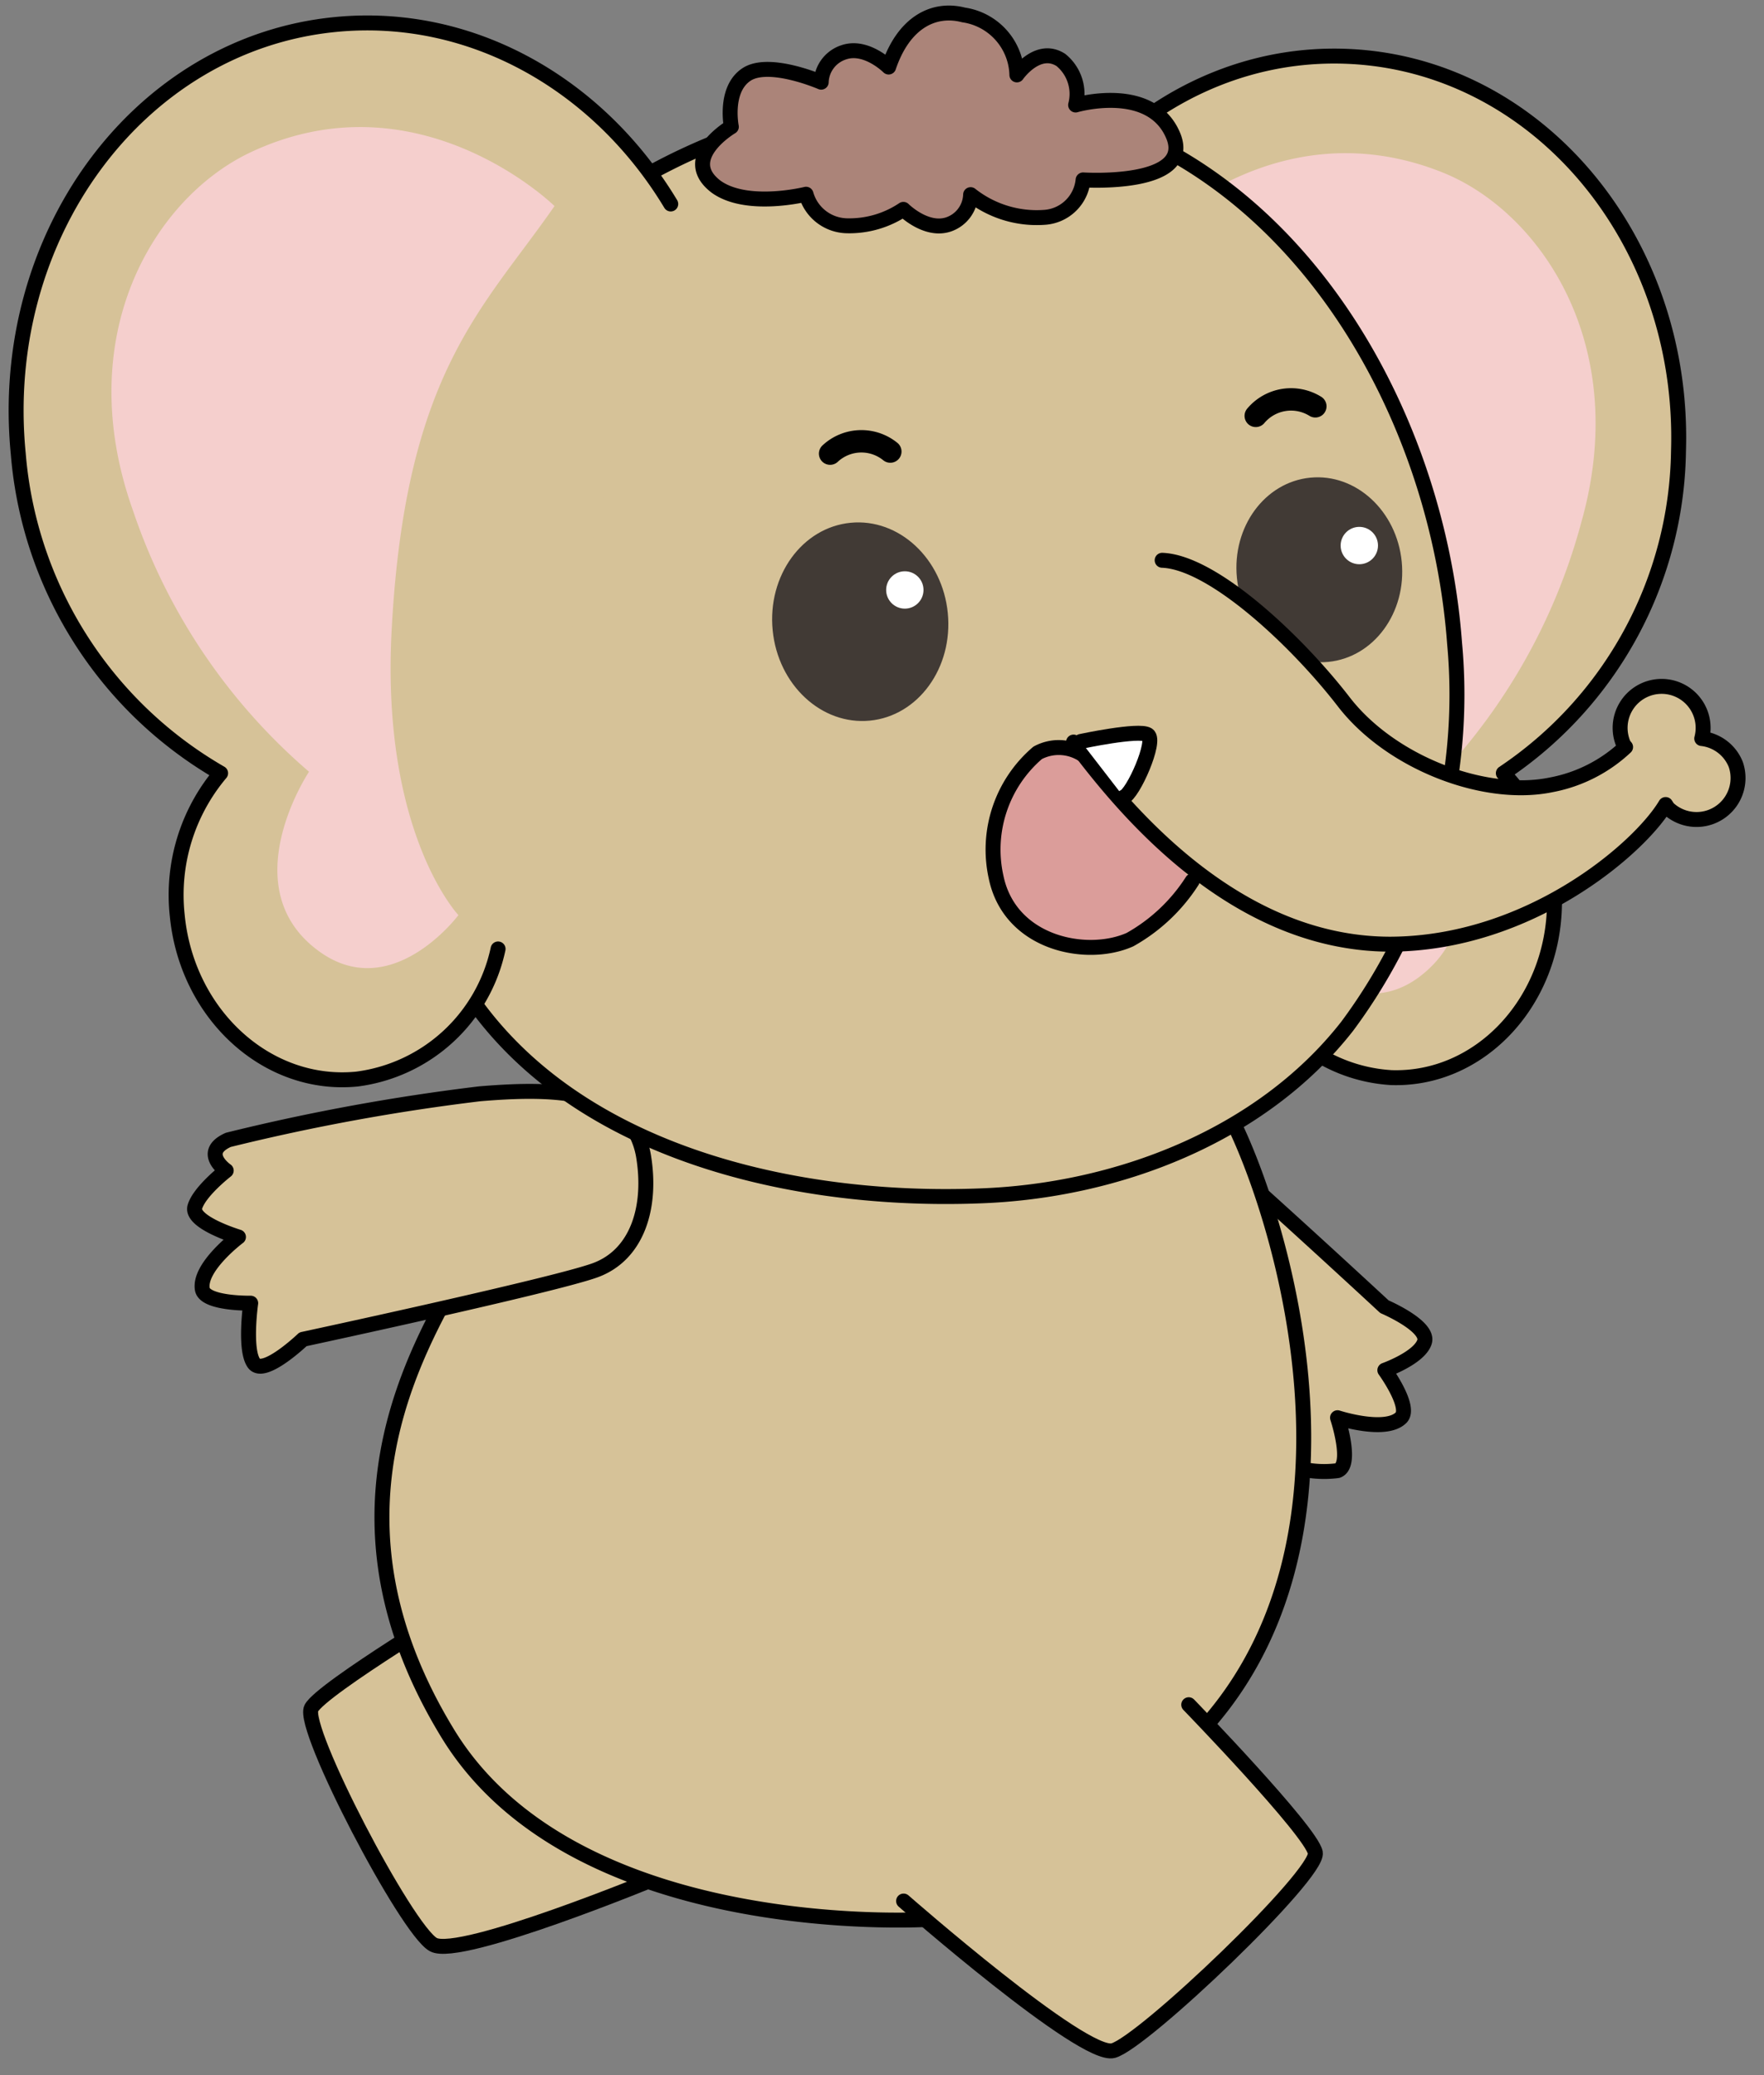 <svg id="图层_2" data-name="图层 2" xmlns="http://www.w3.org/2000/svg" viewBox="0 0 85 100"><rect x="0" y="0" width="85" height="100" fill="#808080" stroke="none"/><defs><style>.cls-1{fill:#d6c298;}.cls-1,.cls-3,.cls-6,.cls-7,.cls-8{stroke:#000;stroke-linecap:round;stroke-linejoin:round;}.cls-1,.cls-3,.cls-7,.cls-8{stroke-width:0.72px;}.cls-2{fill:#f5cfcd;}.cls-3{fill:#ab8479;}.cls-4{fill:#413a35;}.cls-5,.cls-8{fill:#fff;}.cls-6{fill:none;stroke-width:1.08px;}.cls-7{fill:#db9d9a;}</style></defs><path class="cls-1" d="M50.05,54.64C47.77,57,49.83,60,52.14,62.79a100.87,100.87,0,0,0,8.74,8.61c1.28.76,1.27-.77,1.27-.77a5,5,0,0,0,2.3.24c.76-.26,0-2.55,0-2.55s2.3.75,3.06,0c.51-.51-.78-2.29-.78-2.29s1.66-.59,1.91-1.36-1.93-1.7-1.93-1.7-9-8.35-10.79-9.61S51.82,52.85,50.05,54.64Z"/><path class="cls-1" d="M22.77,77S15.49,81.37,15,82.32,19.59,93,20.88,93.71s10.9-3.27,10.9-3.27"/><path class="cls-1" d="M59.45,54.14c2.42,5,6.69,19.54-1.07,28.71a53,53,0,0,1-5.84,5.76c-5,4-7.67,3.88-7.87,3.89-1.89.09-17.29.51-23.08-8.94-6.33-10.34-1.66-18.23.65-22.38,2.44-4.38,6.63-11.68,6.63-11.68l2.57-.56A36.54,36.54,0,0,1,59.45,54.14Z"/><path class="cls-1" d="M57.28,82.15s5.9,6.09,6.1,7.13-8.3,9.15-9.74,9.54-10.1-7.21-10.1-7.21"/><path class="cls-1" d="M31,55.66c-.59-3.19-4.27-3.25-7.88-2.95A100.43,100.43,0,0,0,11,54.93c-1.36.61-.1,1.48-.1,1.48s-1.29,1-1.51,1.75,2.1,1.45,2.1,1.45-1.93,1.45-1.74,2.52c.13.71,2.33.67,2.33.67s-.32,2.26.16,2.9,2.36-1.16,2.36-1.16,12-2.58,14.06-3.32S31.43,58.15,31,55.66Z"/><path class="cls-1" d="M49.7,12.11c3-5.78,8.67-9.6,15.07-9.4C74,3,81.2,11.52,80.88,21.74a19,19,0,0,1-8.44,15.52,8.79,8.79,0,0,1,2.46,6.48c-.14,4.66-3.66,8.33-7.86,8.19a7.66,7.66,0,0,1-6.93-5.63"/><path class="cls-2" d="M55,11.8c3.72,4.71,7.68,7.48,9.13,19.94,1.12,9.7-2.35,13.86-2.35,13.86s3.47,4.09,6.81,1.32c4-3.32-.06-8.66-.06-8.66a28.68,28.68,0,0,0,7.67-13.1c2.42-8.57-2-14.94-6.64-16.83C61.12,4.92,55,11.8,55,11.8Z"/><path class="cls-1" d="M30.08,9.06A29.43,29.43,0,0,1,48.23,4.85C61.31,6,69.2,18.9,70.09,31a26.79,26.79,0,0,1-5.17,18.45c-4.15,5.31-11.13,7.95-17.71,8.18C37.53,58,25.88,55.14,21.35,45.8"/><path class="cls-1" d="M32.32,9.83C28.86,4.08,22.74.54,16.17,1.18,6.7,2.1-.15,11.37.88,21.87a19.6,19.6,0,0,0,9.75,15.39,9.1,9.1,0,0,0-2.09,6.85C9,48.89,12.88,52.43,17.2,52A8,8,0,0,0,24,45.73"/><path class="cls-3" d="M42.82,3.23C43.55,1.07,45,.35,46.43.72A3,3,0,0,1,49,3.61S50,2.17,51.12,2.89a2.11,2.11,0,0,1,.71,2.17S55.44,4,56.52,6.51s-4.33,2.16-4.33,2.16a2,2,0,0,1-1.81,1.8,5.14,5.14,0,0,1-3.61-1.09,1.57,1.57,0,0,1-1.08,1.44c-1.08.35-2.16-.73-2.16-.73a4.68,4.68,0,0,1-2.75.79,2.09,2.09,0,0,1-1.94-1.52S36,10.07,34.51,9c-1.82-1.38.73-2.89.73-2.89s-.36-1.8.73-2.52,3.6.37,3.6.37a1.57,1.57,0,0,1,1.09-1.44C41.74,2.15,42.82,3.23,42.82,3.23Z"/><ellipse class="cls-4" cx="41.45" cy="29.96" rx="4.24" ry="4.79" transform="translate(-2.72 4.18) rotate(-5.59)"/><circle class="cls-5" cx="43.6" cy="28.43" r="0.9"/><path class="cls-6" d="M40,21.86a2.21,2.21,0,0,1,2.9-.1"/><ellipse class="cls-4" cx="63.57" cy="27.46" rx="3.99" ry="4.46" transform="translate(-2.37 6.32) rotate(-5.59)"/><circle class="cls-5" cx="65.5" cy="26.29" r="0.9"/><path class="cls-6" d="M63.38,19.58a2.22,2.22,0,0,0-2.87.46"/><path class="cls-7" d="M57.45,42.45a8.47,8.47,0,0,1-3,2.83c-2.08.93-5.78.2-6.45-3a6.13,6.13,0,0,1,2-6,2.14,2.14,0,0,1,2.31.18"/><path class="cls-1" d="M56,27c2.45.09,6.49,3.89,8.75,6.82s6.78,4.67,10,4A7.16,7.16,0,0,0,78.33,36l-.09-.11A2,2,0,1,1,82,35.59a2,2,0,0,1,1.64,1.25,2,2,0,0,1-3.27,2.1l-.11-.17C79,40.89,73.7,45.47,67,45.5c-7.79,0-13.2-7-15.27-9.74"/><path class="cls-8" d="M52.08,35.73s2.8-.6,3.23-.32-.72,2.87-1.16,3"/><path class="cls-2" d="M26.72,9.93c-3.42,4.94-7.2,8-7.85,20.48-.51,9.75,3.22,13.69,3.22,13.69s-3.21,4.3-6.72,1.74c-4.21-3.06-.48-8.65-.48-8.65A28.63,28.63,0,0,1,6.41,24.61c-3-8.41,1-15,5.56-17.22C20.13,3.46,26.72,9.93,26.72,9.93Z"/></svg>